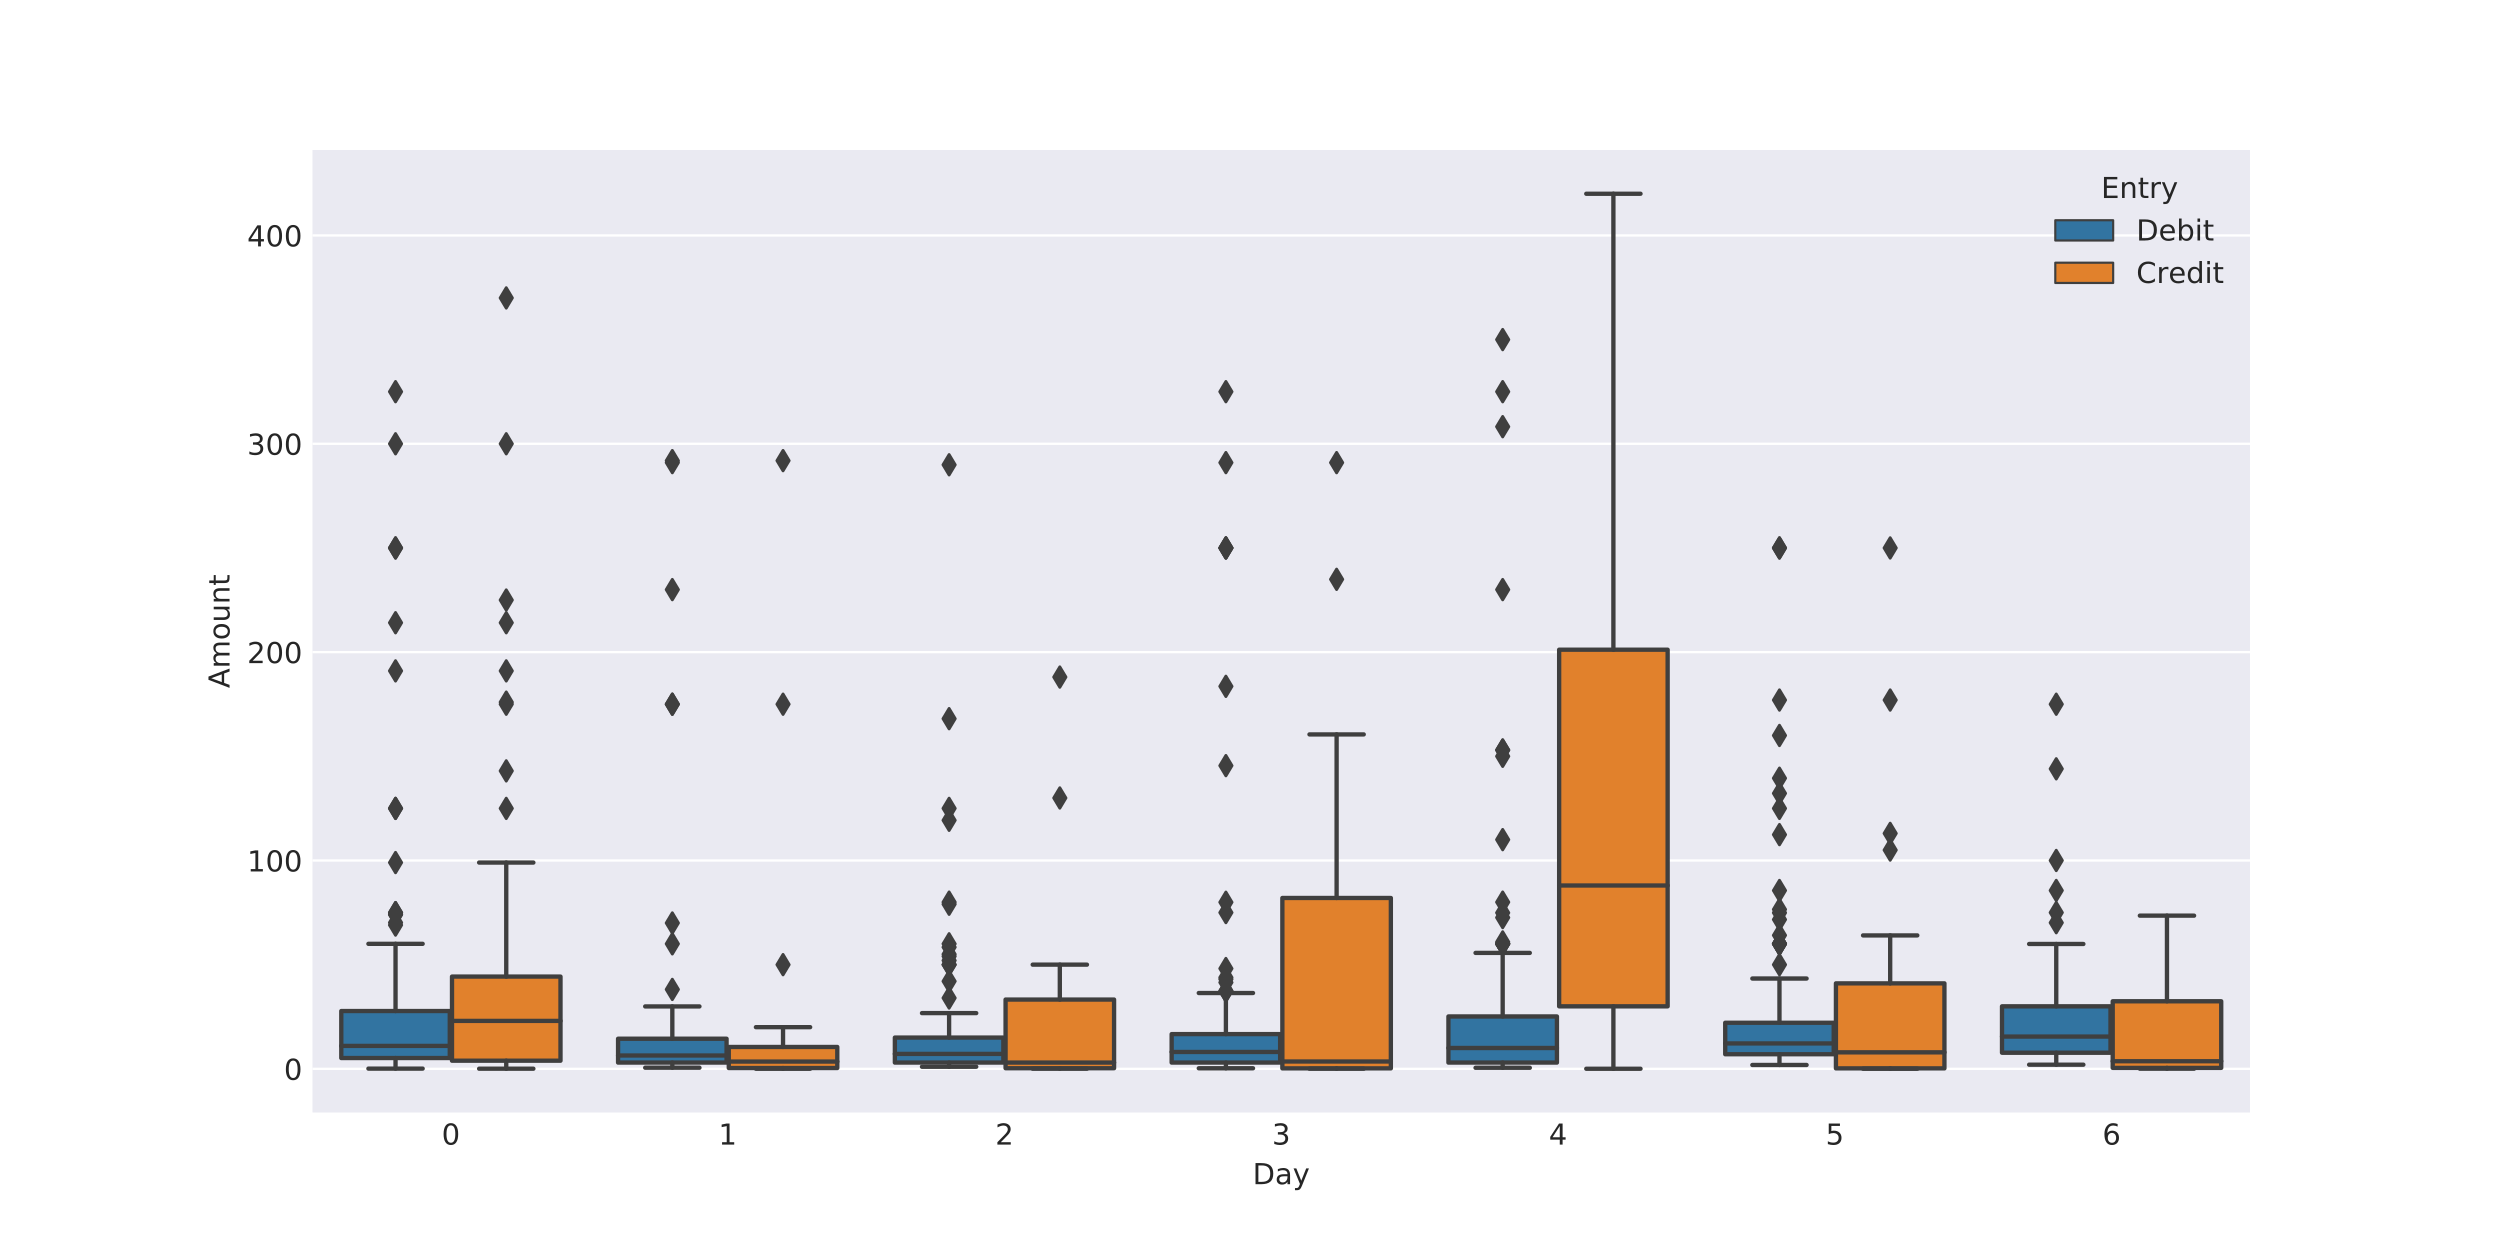 <?xml version="1.0" encoding="utf-8" standalone="no"?>
<!DOCTYPE svg PUBLIC "-//W3C//DTD SVG 1.1//EN"
  "http://www.w3.org/Graphics/SVG/1.1/DTD/svg11.dtd">
<!-- Created with matplotlib (http://matplotlib.org/) -->
<svg height="432pt" version="1.1" viewBox="0 0 864 432" width="864pt" xmlns="http://www.w3.org/2000/svg" xmlns:xlink="http://www.w3.org/1999/xlink">
 <defs>
  <style type="text/css">
*{stroke-linecap:butt;stroke-linejoin:round;}
  </style>
 </defs>
 <g id="figure_1">
  <g id="patch_1">
   <path d="M 0 432 
L 864 432 
L 864 0 
L 0 0 
z
" style="fill:#ffffff;"/>
  </g>
  <g id="axes_1">
   <g id="patch_2">
    <path d="M 108 384.48 
L 777.6 384.48 
L 777.6 51.84 
L 108 51.84 
z
" style="fill:#eaeaf2;"/>
   </g>
   <g id="matplotlib.axis_1">
    <g id="xtick_1">
     <g id="line2d_1"/>
     <g id="text_1">
      <!-- 0 -->
      <defs>
       <path d="M 31.781 66.406 
Q 24.172 66.406 20.328 58.906 
Q 16.5 51.422 16.5 36.375 
Q 16.5 21.391 20.328 13.891 
Q 24.172 6.391 31.781 6.391 
Q 39.453 6.391 43.281 13.891 
Q 47.125 21.391 47.125 36.375 
Q 47.125 51.422 43.281 58.906 
Q 39.453 66.406 31.781 66.406 
z
M 31.781 74.219 
Q 44.047 74.219 50.516 64.516 
Q 56.984 54.828 56.984 36.375 
Q 56.984 17.969 50.516 8.266 
Q 44.047 -1.422 31.781 -1.422 
Q 19.531 -1.422 13.062 8.266 
Q 6.594 17.969 6.594 36.375 
Q 6.594 54.828 13.062 64.516 
Q 19.531 74.219 31.781 74.219 
z
" id="DejaVuSans-30"/>
      </defs>
      <g style="fill:#262626;" transform="translate(152.647 395.578)scale(0.1 -0.1)">
       <use xlink:href="#DejaVuSans-30"/>
      </g>
     </g>
    </g>
    <g id="xtick_2">
     <g id="line2d_2"/>
     <g id="text_2">
      <!-- 1 -->
      <defs>
       <path d="M 12.406 8.297 
L 28.516 8.297 
L 28.516 63.922 
L 10.984 60.406 
L 10.984 69.391 
L 28.422 72.906 
L 38.281 72.906 
L 38.281 8.297 
L 54.391 8.297 
L 54.391 0 
L 12.406 0 
z
" id="DejaVuSans-31"/>
      </defs>
      <g style="fill:#262626;" transform="translate(248.304 395.578)scale(0.1 -0.1)">
       <use xlink:href="#DejaVuSans-31"/>
      </g>
     </g>
    </g>
    <g id="xtick_3">
     <g id="line2d_3"/>
     <g id="text_3">
      <!-- 2 -->
      <defs>
       <path d="M 19.188 8.297 
L 53.609 8.297 
L 53.609 0 
L 7.328 0 
L 7.328 8.297 
Q 12.938 14.109 22.625 23.891 
Q 32.328 33.688 34.812 36.531 
Q 39.547 41.844 41.422 45.531 
Q 43.312 49.219 43.312 52.781 
Q 43.312 58.594 39.234 62.25 
Q 35.156 65.922 28.609 65.922 
Q 23.969 65.922 18.812 64.312 
Q 13.672 62.703 7.812 59.422 
L 7.812 69.391 
Q 13.766 71.781 18.938 73 
Q 24.125 74.219 28.422 74.219 
Q 39.75 74.219 46.484 68.547 
Q 53.219 62.891 53.219 53.422 
Q 53.219 48.922 51.531 44.891 
Q 49.859 40.875 45.406 35.406 
Q 44.188 33.984 37.641 27.219 
Q 31.109 20.453 19.188 8.297 
z
" id="DejaVuSans-32"/>
      </defs>
      <g style="fill:#262626;" transform="translate(343.962 395.578)scale(0.1 -0.1)">
       <use xlink:href="#DejaVuSans-32"/>
      </g>
     </g>
    </g>
    <g id="xtick_4">
     <g id="line2d_4"/>
     <g id="text_4">
      <!-- 3 -->
      <defs>
       <path d="M 40.578 39.312 
Q 47.656 37.797 51.625 33 
Q 55.609 28.219 55.609 21.188 
Q 55.609 10.406 48.188 4.484 
Q 40.766 -1.422 27.094 -1.422 
Q 22.516 -1.422 17.656 -0.516 
Q 12.797 0.391 7.625 2.203 
L 7.625 11.719 
Q 11.719 9.328 16.594 8.109 
Q 21.484 6.891 26.812 6.891 
Q 36.078 6.891 40.938 10.547 
Q 45.797 14.203 45.797 21.188 
Q 45.797 27.641 41.281 31.266 
Q 36.766 34.906 28.719 34.906 
L 20.219 34.906 
L 20.219 43.016 
L 29.109 43.016 
Q 36.375 43.016 40.234 45.922 
Q 44.094 48.828 44.094 54.297 
Q 44.094 59.906 40.109 62.906 
Q 36.141 65.922 28.719 65.922 
Q 24.656 65.922 20.016 65.031 
Q 15.375 64.156 9.812 62.312 
L 9.812 71.094 
Q 15.438 72.656 20.344 73.438 
Q 25.25 74.219 29.594 74.219 
Q 40.828 74.219 47.359 69.109 
Q 53.906 64.016 53.906 55.328 
Q 53.906 49.266 50.438 45.094 
Q 46.969 40.922 40.578 39.312 
z
" id="DejaVuSans-33"/>
      </defs>
      <g style="fill:#262626;" transform="translate(439.619 395.578)scale(0.1 -0.1)">
       <use xlink:href="#DejaVuSans-33"/>
      </g>
     </g>
    </g>
    <g id="xtick_5">
     <g id="line2d_5"/>
     <g id="text_5">
      <!-- 4 -->
      <defs>
       <path d="M 37.797 64.312 
L 12.891 25.391 
L 37.797 25.391 
z
M 35.203 72.906 
L 47.609 72.906 
L 47.609 25.391 
L 58.016 25.391 
L 58.016 17.188 
L 47.609 17.188 
L 47.609 0 
L 37.797 0 
L 37.797 17.188 
L 4.891 17.188 
L 4.891 26.703 
z
" id="DejaVuSans-34"/>
      </defs>
      <g style="fill:#262626;" transform="translate(535.276 395.578)scale(0.1 -0.1)">
       <use xlink:href="#DejaVuSans-34"/>
      </g>
     </g>
    </g>
    <g id="xtick_6">
     <g id="line2d_6"/>
     <g id="text_6">
      <!-- 5 -->
      <defs>
       <path d="M 10.797 72.906 
L 49.516 72.906 
L 49.516 64.594 
L 19.828 64.594 
L 19.828 46.734 
Q 21.969 47.469 24.109 47.828 
Q 26.266 48.188 28.422 48.188 
Q 40.625 48.188 47.75 41.5 
Q 54.891 34.812 54.891 23.391 
Q 54.891 11.625 47.562 5.094 
Q 40.234 -1.422 26.906 -1.422 
Q 22.312 -1.422 17.547 -0.641 
Q 12.797 0.141 7.719 1.703 
L 7.719 11.625 
Q 12.109 9.234 16.797 8.062 
Q 21.484 6.891 26.703 6.891 
Q 35.156 6.891 40.078 11.328 
Q 45.016 15.766 45.016 23.391 
Q 45.016 31 40.078 35.438 
Q 35.156 39.891 26.703 39.891 
Q 22.75 39.891 18.812 39.016 
Q 14.891 38.141 10.797 36.281 
z
" id="DejaVuSans-35"/>
      </defs>
      <g style="fill:#262626;" transform="translate(630.933 395.578)scale(0.1 -0.1)">
       <use xlink:href="#DejaVuSans-35"/>
      </g>
     </g>
    </g>
    <g id="xtick_7">
     <g id="line2d_7"/>
     <g id="text_7">
      <!-- 6 -->
      <defs>
       <path d="M 33.016 40.375 
Q 26.375 40.375 22.484 35.828 
Q 18.609 31.297 18.609 23.391 
Q 18.609 15.531 22.484 10.953 
Q 26.375 6.391 33.016 6.391 
Q 39.656 6.391 43.531 10.953 
Q 47.406 15.531 47.406 23.391 
Q 47.406 31.297 43.531 35.828 
Q 39.656 40.375 33.016 40.375 
z
M 52.594 71.297 
L 52.594 62.312 
Q 48.875 64.062 45.094 64.984 
Q 41.312 65.922 37.594 65.922 
Q 27.828 65.922 22.672 59.328 
Q 17.531 52.734 16.797 39.406 
Q 19.672 43.656 24.016 45.922 
Q 28.375 48.188 33.594 48.188 
Q 44.578 48.188 50.953 41.516 
Q 57.328 34.859 57.328 23.391 
Q 57.328 12.156 50.688 5.359 
Q 44.047 -1.422 33.016 -1.422 
Q 20.359 -1.422 13.672 8.266 
Q 6.984 17.969 6.984 36.375 
Q 6.984 53.656 15.188 63.938 
Q 23.391 74.219 37.203 74.219 
Q 40.922 74.219 44.703 73.484 
Q 48.484 72.75 52.594 71.297 
z
" id="DejaVuSans-36"/>
      </defs>
      <g style="fill:#262626;" transform="translate(726.59 395.578)scale(0.1 -0.1)">
       <use xlink:href="#DejaVuSans-36"/>
      </g>
     </g>
    </g>
    <g id="text_8">
     <!-- Day -->
     <defs>
      <path d="M 19.672 64.797 
L 19.672 8.109 
L 31.594 8.109 
Q 46.688 8.109 53.688 14.938 
Q 60.688 21.781 60.688 36.531 
Q 60.688 51.172 53.688 57.984 
Q 46.688 64.797 31.594 64.797 
z
M 9.812 72.906 
L 30.078 72.906 
Q 51.266 72.906 61.172 64.094 
Q 71.094 55.281 71.094 36.531 
Q 71.094 17.672 61.125 8.828 
Q 51.172 0 30.078 0 
L 9.812 0 
z
" id="DejaVuSans-44"/>
      <path d="M 34.281 27.484 
Q 23.391 27.484 19.188 25 
Q 14.984 22.516 14.984 16.5 
Q 14.984 11.719 18.141 8.906 
Q 21.297 6.109 26.703 6.109 
Q 34.188 6.109 38.703 11.406 
Q 43.219 16.703 43.219 25.484 
L 43.219 27.484 
z
M 52.203 31.203 
L 52.203 0 
L 43.219 0 
L 43.219 8.297 
Q 40.141 3.328 35.547 0.953 
Q 30.953 -1.422 24.312 -1.422 
Q 15.922 -1.422 10.953 3.297 
Q 6 8.016 6 15.922 
Q 6 25.141 12.172 29.828 
Q 18.359 34.516 30.609 34.516 
L 43.219 34.516 
L 43.219 35.406 
Q 43.219 41.609 39.141 45 
Q 35.062 48.391 27.688 48.391 
Q 23 48.391 18.547 47.266 
Q 14.109 46.141 10.016 43.891 
L 10.016 52.203 
Q 14.938 54.109 19.578 55.047 
Q 24.219 56 28.609 56 
Q 40.484 56 46.344 49.844 
Q 52.203 43.703 52.203 31.203 
z
" id="DejaVuSans-61"/>
      <path d="M 32.172 -5.078 
Q 28.375 -14.844 24.75 -17.812 
Q 21.141 -20.797 15.094 -20.797 
L 7.906 -20.797 
L 7.906 -13.281 
L 13.188 -13.281 
Q 16.891 -13.281 18.938 -11.516 
Q 21 -9.766 23.484 -3.219 
L 25.094 0.875 
L 2.984 54.688 
L 12.5 54.688 
L 29.594 11.922 
L 46.688 54.688 
L 56.203 54.688 
z
" id="DejaVuSans-79"/>
     </defs>
     <g style="fill:#262626;" transform="translate(432.927 409.257)scale(0.1 -0.1)">
      <use xlink:href="#DejaVuSans-44"/>
      <use x="77.002" xlink:href="#DejaVuSans-61"/>
      <use x="138.281" xlink:href="#DejaVuSans-79"/>
     </g>
    </g>
   </g>
   <g id="matplotlib.axis_2">
    <g id="ytick_1">
     <g id="line2d_8">
      <path clip-path="url(#p89691b6f27)" d="M 108 369.389 
L 777.6 369.389 
" style="fill:none;stroke:#ffffff;stroke-linecap:round;stroke-width:0.8;"/>
     </g>
     <g id="line2d_9"/>
     <g id="text_9">
      <!-- 0 -->
      <g style="fill:#262626;" transform="translate(98.138 373.188)scale(0.1 -0.1)">
       <use xlink:href="#DejaVuSans-30"/>
      </g>
     </g>
    </g>
    <g id="ytick_2">
     <g id="line2d_10">
      <path clip-path="url(#p89691b6f27)" d="M 108 297.382 
L 777.6 297.382 
" style="fill:none;stroke:#ffffff;stroke-linecap:round;stroke-width:0.8;"/>
     </g>
     <g id="line2d_11"/>
     <g id="text_10">
      <!-- 100 -->
      <g style="fill:#262626;" transform="translate(85.412 301.181)scale(0.1 -0.1)">
       <use xlink:href="#DejaVuSans-31"/>
       <use x="63.623" xlink:href="#DejaVuSans-30"/>
       <use x="127.246" xlink:href="#DejaVuSans-30"/>
      </g>
     </g>
    </g>
    <g id="ytick_3">
     <g id="line2d_12">
      <path clip-path="url(#p89691b6f27)" d="M 108 225.375 
L 777.6 225.375 
" style="fill:none;stroke:#ffffff;stroke-linecap:round;stroke-width:0.8;"/>
     </g>
     <g id="line2d_13"/>
     <g id="text_11">
      <!-- 200 -->
      <g style="fill:#262626;" transform="translate(85.412 229.174)scale(0.1 -0.1)">
       <use xlink:href="#DejaVuSans-32"/>
       <use x="63.623" xlink:href="#DejaVuSans-30"/>
       <use x="127.246" xlink:href="#DejaVuSans-30"/>
      </g>
     </g>
    </g>
    <g id="ytick_4">
     <g id="line2d_14">
      <path clip-path="url(#p89691b6f27)" d="M 108 153.368 
L 777.6 153.368 
" style="fill:none;stroke:#ffffff;stroke-linecap:round;stroke-width:0.8;"/>
     </g>
     <g id="line2d_15"/>
     <g id="text_12">
      <!-- 300 -->
      <g style="fill:#262626;" transform="translate(85.412 157.167)scale(0.1 -0.1)">
       <use xlink:href="#DejaVuSans-33"/>
       <use x="63.623" xlink:href="#DejaVuSans-30"/>
       <use x="127.246" xlink:href="#DejaVuSans-30"/>
      </g>
     </g>
    </g>
    <g id="ytick_5">
     <g id="line2d_16">
      <path clip-path="url(#p89691b6f27)" d="M 108 81.361 
L 777.6 81.361 
" style="fill:none;stroke:#ffffff;stroke-linecap:round;stroke-width:0.8;"/>
     </g>
     <g id="line2d_17"/>
     <g id="text_13">
      <!-- 400 -->
      <g style="fill:#262626;" transform="translate(85.412 85.161)scale(0.1 -0.1)">
       <use xlink:href="#DejaVuSans-34"/>
       <use x="63.623" xlink:href="#DejaVuSans-30"/>
       <use x="127.246" xlink:href="#DejaVuSans-30"/>
      </g>
     </g>
    </g>
    <g id="text_14">
     <!-- Amount -->
     <defs>
      <path d="M 34.188 63.188 
L 20.797 26.906 
L 47.609 26.906 
z
M 28.609 72.906 
L 39.797 72.906 
L 67.578 0 
L 57.328 0 
L 50.688 18.703 
L 17.828 18.703 
L 11.188 0 
L 0.781 0 
z
" id="DejaVuSans-41"/>
      <path d="M 52 44.188 
Q 55.375 50.25 60.062 53.125 
Q 64.75 56 71.094 56 
Q 79.641 56 84.281 50.016 
Q 88.922 44.047 88.922 33.016 
L 88.922 0 
L 79.891 0 
L 79.891 32.719 
Q 79.891 40.578 77.094 44.375 
Q 74.312 48.188 68.609 48.188 
Q 61.625 48.188 57.562 43.547 
Q 53.516 38.922 53.516 30.906 
L 53.516 0 
L 44.484 0 
L 44.484 32.719 
Q 44.484 40.625 41.703 44.406 
Q 38.922 48.188 33.109 48.188 
Q 26.219 48.188 22.156 43.531 
Q 18.109 38.875 18.109 30.906 
L 18.109 0 
L 9.078 0 
L 9.078 54.688 
L 18.109 54.688 
L 18.109 46.188 
Q 21.188 51.219 25.484 53.609 
Q 29.781 56 35.688 56 
Q 41.656 56 45.828 52.969 
Q 50 49.953 52 44.188 
z
" id="DejaVuSans-6d"/>
      <path d="M 30.609 48.391 
Q 23.391 48.391 19.188 42.75 
Q 14.984 37.109 14.984 27.297 
Q 14.984 17.484 19.156 11.844 
Q 23.344 6.203 30.609 6.203 
Q 37.797 6.203 41.984 11.859 
Q 46.188 17.531 46.188 27.297 
Q 46.188 37.016 41.984 42.703 
Q 37.797 48.391 30.609 48.391 
z
M 30.609 56 
Q 42.328 56 49.016 48.375 
Q 55.719 40.766 55.719 27.297 
Q 55.719 13.875 49.016 6.219 
Q 42.328 -1.422 30.609 -1.422 
Q 18.844 -1.422 12.172 6.219 
Q 5.516 13.875 5.516 27.297 
Q 5.516 40.766 12.172 48.375 
Q 18.844 56 30.609 56 
z
" id="DejaVuSans-6f"/>
      <path d="M 8.5 21.578 
L 8.5 54.688 
L 17.484 54.688 
L 17.484 21.922 
Q 17.484 14.156 20.5 10.266 
Q 23.531 6.391 29.594 6.391 
Q 36.859 6.391 41.078 11.031 
Q 45.312 15.672 45.312 23.688 
L 45.312 54.688 
L 54.297 54.688 
L 54.297 0 
L 45.312 0 
L 45.312 8.406 
Q 42.047 3.422 37.719 1 
Q 33.406 -1.422 27.688 -1.422 
Q 18.266 -1.422 13.375 4.438 
Q 8.5 10.297 8.5 21.578 
z
M 31.109 56 
z
" id="DejaVuSans-75"/>
      <path d="M 54.891 33.016 
L 54.891 0 
L 45.906 0 
L 45.906 32.719 
Q 45.906 40.484 42.875 44.328 
Q 39.844 48.188 33.797 48.188 
Q 26.516 48.188 22.312 43.547 
Q 18.109 38.922 18.109 30.906 
L 18.109 0 
L 9.078 0 
L 9.078 54.688 
L 18.109 54.688 
L 18.109 46.188 
Q 21.344 51.125 25.703 53.562 
Q 30.078 56 35.797 56 
Q 45.219 56 50.047 50.172 
Q 54.891 44.344 54.891 33.016 
z
" id="DejaVuSans-6e"/>
      <path d="M 18.312 70.219 
L 18.312 54.688 
L 36.812 54.688 
L 36.812 47.703 
L 18.312 47.703 
L 18.312 18.016 
Q 18.312 11.328 20.141 9.422 
Q 21.969 7.516 27.594 7.516 
L 36.812 7.516 
L 36.812 0 
L 27.594 0 
Q 17.188 0 13.234 3.875 
Q 9.281 7.766 9.281 18.016 
L 9.281 47.703 
L 2.688 47.703 
L 2.688 54.688 
L 9.281 54.688 
L 9.281 70.219 
z
" id="DejaVuSans-74"/>
     </defs>
     <g style="fill:#262626;" transform="translate(79.333 237.808)rotate(-90)scale(0.1 -0.1)">
      <use xlink:href="#DejaVuSans-41"/>
      <use x="68.408" xlink:href="#DejaVuSans-6d"/>
      <use x="165.82" xlink:href="#DejaVuSans-6f"/>
      <use x="227.002" xlink:href="#DejaVuSans-75"/>
      <use x="290.381" xlink:href="#DejaVuSans-6e"/>
      <use x="353.76" xlink:href="#DejaVuSans-74"/>
     </g>
    </g>
   </g>
   <g id="patch_3">
    <path clip-path="url(#p89691b6f27)" d="M 117.948 365.661 
L 155.446 365.661 
L 155.446 349.412 
L 117.948 349.412 
L 117.948 365.661 
z
" style="fill:#3274a1;stroke:#3f3f3f;stroke-linejoin:miter;stroke-width:1.5;"/>
   </g>
   <g id="patch_4">
    <path clip-path="url(#p89691b6f27)" d="M 156.211 366.581 
L 193.709 366.581 
L 193.709 337.511 
L 156.211 337.511 
L 156.211 366.581 
z
" style="fill:#e1812c;stroke:#3f3f3f;stroke-linejoin:miter;stroke-width:1.5;"/>
   </g>
   <g id="patch_5">
    <path clip-path="url(#p89691b6f27)" d="M 213.605 367.229 
L 251.103 367.229 
L 251.103 358.986 
L 213.605 358.986 
L 213.605 367.229 
z
" style="fill:#3274a1;stroke:#3f3f3f;stroke-linejoin:miter;stroke-width:1.5;"/>
   </g>
   <g id="patch_6">
    <path clip-path="url(#p89691b6f27)" d="M 251.868 369.108 
L 289.366 369.108 
L 289.366 361.828 
L 251.868 361.828 
L 251.868 369.108 
z
" style="fill:#e1812c;stroke:#3f3f3f;stroke-linejoin:miter;stroke-width:1.5;"/>
   </g>
   <g id="patch_7">
    <path clip-path="url(#p89691b6f27)" d="M 309.263 367.229 
L 346.76 367.229 
L 346.76 358.588 
L 309.263 358.588 
L 309.263 367.229 
z
" style="fill:#3274a1;stroke:#3f3f3f;stroke-linejoin:miter;stroke-width:1.5;"/>
   </g>
   <g id="patch_8">
    <path clip-path="url(#p89691b6f27)" d="M 347.525 369.173 
L 385.023 369.173 
L 385.023 345.447 
L 347.525 345.447 
L 347.525 369.173 
z
" style="fill:#e1812c;stroke:#3f3f3f;stroke-linejoin:miter;stroke-width:1.5;"/>
   </g>
   <g id="patch_9">
    <path clip-path="url(#p89691b6f27)" d="M 404.92 367.229 
L 442.417 367.229 
L 442.417 357.391 
L 404.92 357.391 
L 404.92 367.229 
z
" style="fill:#3274a1;stroke:#3f3f3f;stroke-linejoin:miter;stroke-width:1.5;"/>
   </g>
   <g id="patch_10">
    <path clip-path="url(#p89691b6f27)" d="M 443.183 369.229 
L 480.68 369.229 
L 480.68 310.343 
L 443.183 310.343 
L 443.183 369.229 
z
" style="fill:#e1812c;stroke:#3f3f3f;stroke-linejoin:miter;stroke-width:1.5;"/>
   </g>
   <g id="patch_11">
    <path clip-path="url(#p89691b6f27)" d="M 500.577 367.229 
L 538.075 367.229 
L 538.075 351.29 
L 500.577 351.29 
L 500.577 367.229 
z
" style="fill:#3274a1;stroke:#3f3f3f;stroke-linejoin:miter;stroke-width:1.5;"/>
   </g>
   <g id="patch_12">
    <path clip-path="url(#p89691b6f27)" d="M 538.84 347.787 
L 576.337 347.787 
L 576.337 224.54 
L 538.84 224.54 
L 538.84 347.787 
z
" style="fill:#e1812c;stroke:#3f3f3f;stroke-linejoin:miter;stroke-width:1.5;"/>
   </g>
   <g id="patch_13">
    <path clip-path="url(#p89691b6f27)" d="M 596.234 364.348 
L 633.732 364.348 
L 633.732 353.466 
L 596.234 353.466 
L 596.234 364.348 
z
" style="fill:#3274a1;stroke:#3f3f3f;stroke-linejoin:miter;stroke-width:1.5;"/>
   </g>
   <g id="patch_14">
    <path clip-path="url(#p89691b6f27)" d="M 634.497 369.23 
L 671.995 369.23 
L 671.995 339.848 
L 634.497 339.848 
L 634.497 369.23 
z
" style="fill:#e1812c;stroke:#3f3f3f;stroke-linejoin:miter;stroke-width:1.5;"/>
   </g>
   <g id="patch_15">
    <path clip-path="url(#p89691b6f27)" d="M 691.891 363.823 
L 729.389 363.823 
L 729.389 347.787 
L 691.891 347.787 
L 691.891 363.823 
z
" style="fill:#3274a1;stroke:#3f3f3f;stroke-linejoin:miter;stroke-width:1.5;"/>
   </g>
   <g id="patch_16">
    <path clip-path="url(#p89691b6f27)" d="M 730.154 369.058 
L 767.652 369.058 
L 767.652 346.039 
L 730.154 346.039 
L 730.154 369.058 
z
" style="fill:#e1812c;stroke:#3f3f3f;stroke-linejoin:miter;stroke-width:1.5;"/>
   </g>
   <g id="patch_17">
    <path clip-path="url(#p89691b6f27)" d="M 155.829 369.389 
L 155.829 369.389 
L 155.829 369.389 
L 155.829 369.389 
z
" style="fill:#3274a1;stroke:#3f3f3f;stroke-linejoin:miter;stroke-width:0.75;"/>
   </g>
   <g id="patch_18">
    <path clip-path="url(#p89691b6f27)" d="M 155.829 369.389 
L 155.829 369.389 
L 155.829 369.389 
L 155.829 369.389 
z
" style="fill:#e1812c;stroke:#3f3f3f;stroke-linejoin:miter;stroke-width:0.75;"/>
   </g>
   <g id="line2d_18">
    <path clip-path="url(#p89691b6f27)" d="M 136.697 365.661 
L 136.697 369.31 
" style="fill:none;stroke:#3f3f3f;stroke-linecap:round;stroke-width:1.5;"/>
   </g>
   <g id="line2d_19">
    <path clip-path="url(#p89691b6f27)" d="M 136.697 349.412 
L 136.697 326.185 
" style="fill:none;stroke:#3f3f3f;stroke-linecap:round;stroke-width:1.5;"/>
   </g>
   <g id="line2d_20">
    <path clip-path="url(#p89691b6f27)" d="M 127.323 369.31 
L 146.072 369.31 
" style="fill:none;stroke:#3f3f3f;stroke-linecap:round;stroke-width:1.5;"/>
   </g>
   <g id="line2d_21">
    <path clip-path="url(#p89691b6f27)" d="M 127.323 326.185 
L 146.072 326.185 
" style="fill:none;stroke:#3f3f3f;stroke-linecap:round;stroke-width:1.5;"/>
   </g>
   <g id="line2d_22">
    <defs>
     <path d="M -0 3.536 
L 2.121 0 
L -0 -3.536 
L -2.121 -0 
z
" id="m88fee41024" style="stroke:#3f3f3f;stroke-linejoin:miter;"/>
    </defs>
    <g clip-path="url(#p89691b6f27)">
     <use style="fill:#3f3f3f;stroke:#3f3f3f;stroke-linejoin:miter;" x="136.697" xlink:href="#m88fee41024" y="189.372"/>
     <use style="fill:#3f3f3f;stroke:#3f3f3f;stroke-linejoin:miter;" x="136.697" xlink:href="#m88fee41024" y="316.133"/>
     <use style="fill:#3f3f3f;stroke:#3f3f3f;stroke-linejoin:miter;" x="136.697" xlink:href="#m88fee41024" y="279.38"/>
     <use style="fill:#3f3f3f;stroke:#3f3f3f;stroke-linejoin:miter;" x="136.697" xlink:href="#m88fee41024" y="279.38"/>
     <use style="fill:#3f3f3f;stroke:#3f3f3f;stroke-linejoin:miter;" x="136.697" xlink:href="#m88fee41024" y="315.384"/>
     <use style="fill:#3f3f3f;stroke:#3f3f3f;stroke-linejoin:miter;" x="136.697" xlink:href="#m88fee41024" y="318.84"/>
     <use style="fill:#3f3f3f;stroke:#3f3f3f;stroke-linejoin:miter;" x="136.697" xlink:href="#m88fee41024" y="215.215"/>
     <use style="fill:#3f3f3f;stroke:#3f3f3f;stroke-linejoin:miter;" x="136.697" xlink:href="#m88fee41024" y="135.367"/>
     <use style="fill:#3f3f3f;stroke:#3f3f3f;stroke-linejoin:miter;" x="136.697" xlink:href="#m88fee41024" y="231.856"/>
     <use style="fill:#3f3f3f;stroke:#3f3f3f;stroke-linejoin:miter;" x="136.697" xlink:href="#m88fee41024" y="315.981"/>
     <use style="fill:#3f3f3f;stroke:#3f3f3f;stroke-linejoin:miter;" x="136.697" xlink:href="#m88fee41024" y="319.704"/>
     <use style="fill:#3f3f3f;stroke:#3f3f3f;stroke-linejoin:miter;" x="136.697" xlink:href="#m88fee41024" y="315.434"/>
     <use style="fill:#3f3f3f;stroke:#3f3f3f;stroke-linejoin:miter;" x="136.697" xlink:href="#m88fee41024" y="298.102"/>
     <use style="fill:#3f3f3f;stroke:#3f3f3f;stroke-linejoin:miter;" x="136.697" xlink:href="#m88fee41024" y="189.372"/>
     <use style="fill:#3f3f3f;stroke:#3f3f3f;stroke-linejoin:miter;" x="136.697" xlink:href="#m88fee41024" y="153.368"/>
    </g>
   </g>
   <g id="line2d_23">
    <path clip-path="url(#p89691b6f27)" d="M 174.96 366.581 
L 174.96 369.346 
" style="fill:none;stroke:#3f3f3f;stroke-linecap:round;stroke-width:1.5;"/>
   </g>
   <g id="line2d_24">
    <path clip-path="url(#p89691b6f27)" d="M 174.96 337.511 
L 174.96 298.102 
" style="fill:none;stroke:#3f3f3f;stroke-linecap:round;stroke-width:1.5;"/>
   </g>
   <g id="line2d_25">
    <path clip-path="url(#p89691b6f27)" d="M 165.586 369.346 
L 184.334 369.346 
" style="fill:none;stroke:#3f3f3f;stroke-linecap:round;stroke-width:1.5;"/>
   </g>
   <g id="line2d_26">
    <path clip-path="url(#p89691b6f27)" d="M 165.586 298.102 
L 184.334 298.102 
" style="fill:none;stroke:#3f3f3f;stroke-linecap:round;stroke-width:1.5;"/>
   </g>
   <g id="line2d_27">
    <g clip-path="url(#p89691b6f27)">
     <use style="fill:#3f3f3f;stroke:#3f3f3f;stroke-linejoin:miter;" x="174.96" xlink:href="#m88fee41024" y="243.377"/>
     <use style="fill:#3f3f3f;stroke:#3f3f3f;stroke-linejoin:miter;" x="174.96" xlink:href="#m88fee41024" y="242.657"/>
     <use style="fill:#3f3f3f;stroke:#3f3f3f;stroke-linejoin:miter;" x="174.96" xlink:href="#m88fee41024" y="266.419"/>
     <use style="fill:#3f3f3f;stroke:#3f3f3f;stroke-linejoin:miter;" x="174.96" xlink:href="#m88fee41024" y="215.215"/>
     <use style="fill:#3f3f3f;stroke:#3f3f3f;stroke-linejoin:miter;" x="174.96" xlink:href="#m88fee41024" y="231.856"/>
     <use style="fill:#3f3f3f;stroke:#3f3f3f;stroke-linejoin:miter;" x="174.96" xlink:href="#m88fee41024" y="279.38"/>
     <use style="fill:#3f3f3f;stroke:#3f3f3f;stroke-linejoin:miter;" x="174.96" xlink:href="#m88fee41024" y="207.373"/>
     <use style="fill:#3f3f3f;stroke:#3f3f3f;stroke-linejoin:miter;" x="174.96" xlink:href="#m88fee41024" y="102.963"/>
     <use style="fill:#3f3f3f;stroke:#3f3f3f;stroke-linejoin:miter;" x="174.96" xlink:href="#m88fee41024" y="153.368"/>
    </g>
   </g>
   <g id="line2d_28">
    <path clip-path="url(#p89691b6f27)" d="M 232.354 367.229 
L 232.354 369 
" style="fill:none;stroke:#3f3f3f;stroke-linecap:round;stroke-width:1.5;"/>
   </g>
   <g id="line2d_29">
    <path clip-path="url(#p89691b6f27)" d="M 232.354 358.986 
L 232.354 347.823 
" style="fill:none;stroke:#3f3f3f;stroke-linecap:round;stroke-width:1.5;"/>
   </g>
   <g id="line2d_30">
    <path clip-path="url(#p89691b6f27)" d="M 222.98 369 
L 241.729 369 
" style="fill:none;stroke:#3f3f3f;stroke-linecap:round;stroke-width:1.5;"/>
   </g>
   <g id="line2d_31">
    <path clip-path="url(#p89691b6f27)" d="M 222.98 347.823 
L 241.729 347.823 
" style="fill:none;stroke:#3f3f3f;stroke-linecap:round;stroke-width:1.5;"/>
   </g>
   <g id="line2d_32">
    <g clip-path="url(#p89691b6f27)">
     <use style="fill:#3f3f3f;stroke:#3f3f3f;stroke-linejoin:miter;" x="232.354" xlink:href="#m88fee41024" y="318.991"/>
     <use style="fill:#3f3f3f;stroke:#3f3f3f;stroke-linejoin:miter;" x="232.354" xlink:href="#m88fee41024" y="326.185"/>
     <use style="fill:#3f3f3f;stroke:#3f3f3f;stroke-linejoin:miter;" x="232.354" xlink:href="#m88fee41024" y="243.377"/>
     <use style="fill:#3f3f3f;stroke:#3f3f3f;stroke-linejoin:miter;" x="232.354" xlink:href="#m88fee41024" y="243.377"/>
     <use style="fill:#3f3f3f;stroke:#3f3f3f;stroke-linejoin:miter;" x="232.354" xlink:href="#m88fee41024" y="159.194"/>
     <use style="fill:#3f3f3f;stroke:#3f3f3f;stroke-linejoin:miter;" x="232.354" xlink:href="#m88fee41024" y="341.947"/>
     <use style="fill:#3f3f3f;stroke:#3f3f3f;stroke-linejoin:miter;" x="232.354" xlink:href="#m88fee41024" y="203.773"/>
     <use style="fill:#3f3f3f;stroke:#3f3f3f;stroke-linejoin:miter;" x="232.354" xlink:href="#m88fee41024" y="159.885"/>
    </g>
   </g>
   <g id="line2d_33">
    <path clip-path="url(#p89691b6f27)" d="M 270.617 369.108 
L 270.617 369.353 
" style="fill:none;stroke:#3f3f3f;stroke-linecap:round;stroke-width:1.5;"/>
   </g>
   <g id="line2d_34">
    <path clip-path="url(#p89691b6f27)" d="M 270.617 361.828 
L 270.617 354.987 
" style="fill:none;stroke:#3f3f3f;stroke-linecap:round;stroke-width:1.5;"/>
   </g>
   <g id="line2d_35">
    <path clip-path="url(#p89691b6f27)" d="M 261.243 369.353 
L 279.992 369.353 
" style="fill:none;stroke:#3f3f3f;stroke-linecap:round;stroke-width:1.5;"/>
   </g>
   <g id="line2d_36">
    <path clip-path="url(#p89691b6f27)" d="M 261.243 354.987 
L 279.992 354.987 
" style="fill:none;stroke:#3f3f3f;stroke-linecap:round;stroke-width:1.5;"/>
   </g>
   <g id="line2d_37">
    <g clip-path="url(#p89691b6f27)">
     <use style="fill:#3f3f3f;stroke:#3f3f3f;stroke-linejoin:miter;" x="270.617" xlink:href="#m88fee41024" y="333.385"/>
     <use style="fill:#3f3f3f;stroke:#3f3f3f;stroke-linejoin:miter;" x="270.617" xlink:href="#m88fee41024" y="243.377"/>
     <use style="fill:#3f3f3f;stroke:#3f3f3f;stroke-linejoin:miter;" x="270.617" xlink:href="#m88fee41024" y="159.194"/>
    </g>
   </g>
   <g id="line2d_38">
    <path clip-path="url(#p89691b6f27)" d="M 328.011 367.229 
L 328.011 368.669 
" style="fill:none;stroke:#3f3f3f;stroke-linecap:round;stroke-width:1.5;"/>
   </g>
   <g id="line2d_39">
    <path clip-path="url(#p89691b6f27)" d="M 328.011 358.588 
L 328.011 350.134 
" style="fill:none;stroke:#3f3f3f;stroke-linecap:round;stroke-width:1.5;"/>
   </g>
   <g id="line2d_40">
    <path clip-path="url(#p89691b6f27)" d="M 318.637 368.669 
L 337.386 368.669 
" style="fill:none;stroke:#3f3f3f;stroke-linecap:round;stroke-width:1.5;"/>
   </g>
   <g id="line2d_41">
    <path clip-path="url(#p89691b6f27)" d="M 318.637 350.134 
L 337.386 350.134 
" style="fill:none;stroke:#3f3f3f;stroke-linecap:round;stroke-width:1.5;"/>
   </g>
   <g id="line2d_42">
    <g clip-path="url(#p89691b6f27)">
     <use style="fill:#3f3f3f;stroke:#3f3f3f;stroke-linejoin:miter;" x="328.011" xlink:href="#m88fee41024" y="339.124"/>
     <use style="fill:#3f3f3f;stroke:#3f3f3f;stroke-linejoin:miter;" x="328.011" xlink:href="#m88fee41024" y="329.785"/>
     <use style="fill:#3f3f3f;stroke:#3f3f3f;stroke-linejoin:miter;" x="328.011" xlink:href="#m88fee41024" y="333.385"/>
     <use style="fill:#3f3f3f;stroke:#3f3f3f;stroke-linejoin:miter;" x="328.011" xlink:href="#m88fee41024" y="283.492"/>
     <use style="fill:#3f3f3f;stroke:#3f3f3f;stroke-linejoin:miter;" x="328.011" xlink:href="#m88fee41024" y="311.783"/>
     <use style="fill:#3f3f3f;stroke:#3f3f3f;stroke-linejoin:miter;" x="328.011" xlink:href="#m88fee41024" y="279.38"/>
     <use style="fill:#3f3f3f;stroke:#3f3f3f;stroke-linejoin:miter;" x="328.011" xlink:href="#m88fee41024" y="333.385"/>
     <use style="fill:#3f3f3f;stroke:#3f3f3f;stroke-linejoin:miter;" x="328.011" xlink:href="#m88fee41024" y="312.503"/>
     <use style="fill:#3f3f3f;stroke:#3f3f3f;stroke-linejoin:miter;" x="328.011" xlink:href="#m88fee41024" y="160.627"/>
     <use style="fill:#3f3f3f;stroke:#3f3f3f;stroke-linejoin:miter;" x="328.011" xlink:href="#m88fee41024" y="344.906"/>
     <use style="fill:#3f3f3f;stroke:#3f3f3f;stroke-linejoin:miter;" x="328.011" xlink:href="#m88fee41024" y="330.505"/>
     <use style="fill:#3f3f3f;stroke:#3f3f3f;stroke-linejoin:miter;" x="328.011" xlink:href="#m88fee41024" y="326.185"/>
     <use style="fill:#3f3f3f;stroke:#3f3f3f;stroke-linejoin:miter;" x="328.011" xlink:href="#m88fee41024" y="331.945"/>
     <use style="fill:#3f3f3f;stroke:#3f3f3f;stroke-linejoin:miter;" x="328.011" xlink:href="#m88fee41024" y="248.374"/>
     <use style="fill:#3f3f3f;stroke:#3f3f3f;stroke-linejoin:miter;" x="328.011" xlink:href="#m88fee41024" y="327.351"/>
    </g>
   </g>
   <g id="line2d_43">
    <path clip-path="url(#p89691b6f27)" d="M 366.274 369.173 
L 366.274 369.338 
" style="fill:none;stroke:#3f3f3f;stroke-linecap:round;stroke-width:1.5;"/>
   </g>
   <g id="line2d_44">
    <path clip-path="url(#p89691b6f27)" d="M 366.274 345.447 
L 366.274 333.385 
" style="fill:none;stroke:#3f3f3f;stroke-linecap:round;stroke-width:1.5;"/>
   </g>
   <g id="line2d_45">
    <path clip-path="url(#p89691b6f27)" d="M 356.9 369.338 
L 375.649 369.338 
" style="fill:none;stroke:#3f3f3f;stroke-linecap:round;stroke-width:1.5;"/>
   </g>
   <g id="line2d_46">
    <path clip-path="url(#p89691b6f27)" d="M 356.9 333.385 
L 375.649 333.385 
" style="fill:none;stroke:#3f3f3f;stroke-linecap:round;stroke-width:1.5;"/>
   </g>
   <g id="line2d_47">
    <g clip-path="url(#p89691b6f27)">
     <use style="fill:#3f3f3f;stroke:#3f3f3f;stroke-linejoin:miter;" x="366.274" xlink:href="#m88fee41024" y="233.994"/>
     <use style="fill:#3f3f3f;stroke:#3f3f3f;stroke-linejoin:miter;" x="366.274" xlink:href="#m88fee41024" y="275.78"/>
    </g>
   </g>
   <g id="line2d_48">
    <path clip-path="url(#p89691b6f27)" d="M 423.669 367.229 
L 423.669 369.194 
" style="fill:none;stroke:#3f3f3f;stroke-linecap:round;stroke-width:1.5;"/>
   </g>
   <g id="line2d_49">
    <path clip-path="url(#p89691b6f27)" d="M 423.669 357.391 
L 423.669 343.186 
" style="fill:none;stroke:#3f3f3f;stroke-linecap:round;stroke-width:1.5;"/>
   </g>
   <g id="line2d_50">
    <path clip-path="url(#p89691b6f27)" d="M 414.294 369.194 
L 433.043 369.194 
" style="fill:none;stroke:#3f3f3f;stroke-linecap:round;stroke-width:1.5;"/>
   </g>
   <g id="line2d_51">
    <path clip-path="url(#p89691b6f27)" d="M 414.294 343.186 
L 433.043 343.186 
" style="fill:none;stroke:#3f3f3f;stroke-linecap:round;stroke-width:1.5;"/>
   </g>
   <g id="line2d_52">
    <g clip-path="url(#p89691b6f27)">
     <use style="fill:#3f3f3f;stroke:#3f3f3f;stroke-linejoin:miter;" x="423.669" xlink:href="#m88fee41024" y="189.372"/>
     <use style="fill:#3f3f3f;stroke:#3f3f3f;stroke-linejoin:miter;" x="423.669" xlink:href="#m88fee41024" y="311.819"/>
     <use style="fill:#3f3f3f;stroke:#3f3f3f;stroke-linejoin:miter;" x="423.669" xlink:href="#m88fee41024" y="342.429"/>
     <use style="fill:#3f3f3f;stroke:#3f3f3f;stroke-linejoin:miter;" x="423.669" xlink:href="#m88fee41024" y="342.537"/>
     <use style="fill:#3f3f3f;stroke:#3f3f3f;stroke-linejoin:miter;" x="423.669" xlink:href="#m88fee41024" y="189.372"/>
     <use style="fill:#3f3f3f;stroke:#3f3f3f;stroke-linejoin:miter;" x="423.669" xlink:href="#m88fee41024" y="135.367"/>
     <use style="fill:#3f3f3f;stroke:#3f3f3f;stroke-linejoin:miter;" x="423.669" xlink:href="#m88fee41024" y="237.199"/>
     <use style="fill:#3f3f3f;stroke:#3f3f3f;stroke-linejoin:miter;" x="423.669" xlink:href="#m88fee41024" y="334.725"/>
     <use style="fill:#3f3f3f;stroke:#3f3f3f;stroke-linejoin:miter;" x="423.669" xlink:href="#m88fee41024" y="338.426"/>
     <use style="fill:#3f3f3f;stroke:#3f3f3f;stroke-linejoin:miter;" x="423.669" xlink:href="#m88fee41024" y="339.535"/>
     <use style="fill:#3f3f3f;stroke:#3f3f3f;stroke-linejoin:miter;" x="423.669" xlink:href="#m88fee41024" y="189.372"/>
     <use style="fill:#3f3f3f;stroke:#3f3f3f;stroke-linejoin:miter;" x="423.669" xlink:href="#m88fee41024" y="159.885"/>
     <use style="fill:#3f3f3f;stroke:#3f3f3f;stroke-linejoin:miter;" x="423.669" xlink:href="#m88fee41024" y="337.807"/>
     <use style="fill:#3f3f3f;stroke:#3f3f3f;stroke-linejoin:miter;" x="423.669" xlink:href="#m88fee41024" y="315.384"/>
     <use style="fill:#3f3f3f;stroke:#3f3f3f;stroke-linejoin:miter;" x="423.669" xlink:href="#m88fee41024" y="264.604"/>
    </g>
   </g>
   <g id="line2d_53">
    <path clip-path="url(#p89691b6f27)" d="M 461.931 369.229 
L 461.931 369.346 
" style="fill:none;stroke:#3f3f3f;stroke-linecap:round;stroke-width:1.5;"/>
   </g>
   <g id="line2d_54">
    <path clip-path="url(#p89691b6f27)" d="M 461.931 310.343 
L 461.931 253.811 
" style="fill:none;stroke:#3f3f3f;stroke-linecap:round;stroke-width:1.5;"/>
   </g>
   <g id="line2d_55">
    <path clip-path="url(#p89691b6f27)" d="M 452.557 369.346 
L 471.306 369.346 
" style="fill:none;stroke:#3f3f3f;stroke-linecap:round;stroke-width:1.5;"/>
   </g>
   <g id="line2d_56">
    <path clip-path="url(#p89691b6f27)" d="M 452.557 253.811 
L 471.306 253.811 
" style="fill:none;stroke:#3f3f3f;stroke-linecap:round;stroke-width:1.5;"/>
   </g>
   <g id="line2d_57">
    <g clip-path="url(#p89691b6f27)">
     <use style="fill:#3f3f3f;stroke:#3f3f3f;stroke-linejoin:miter;" x="461.931" xlink:href="#m88fee41024" y="200.216"/>
     <use style="fill:#3f3f3f;stroke:#3f3f3f;stroke-linejoin:miter;" x="461.931" xlink:href="#m88fee41024" y="159.885"/>
    </g>
   </g>
   <g id="line2d_58">
    <path clip-path="url(#p89691b6f27)" d="M 519.326 367.229 
L 519.326 369.029 
" style="fill:none;stroke:#3f3f3f;stroke-linecap:round;stroke-width:1.5;"/>
   </g>
   <g id="line2d_59">
    <path clip-path="url(#p89691b6f27)" d="M 519.326 351.29 
L 519.326 329.324 
" style="fill:none;stroke:#3f3f3f;stroke-linecap:round;stroke-width:1.5;"/>
   </g>
   <g id="line2d_60">
    <path clip-path="url(#p89691b6f27)" d="M 509.951 369.029 
L 528.7 369.029 
" style="fill:none;stroke:#3f3f3f;stroke-linecap:round;stroke-width:1.5;"/>
   </g>
   <g id="line2d_61">
    <path clip-path="url(#p89691b6f27)" d="M 509.951 329.324 
L 528.7 329.324 
" style="fill:none;stroke:#3f3f3f;stroke-linecap:round;stroke-width:1.5;"/>
   </g>
   <g id="line2d_62">
    <g clip-path="url(#p89691b6f27)">
     <use style="fill:#3f3f3f;stroke:#3f3f3f;stroke-linejoin:miter;" x="519.326" xlink:href="#m88fee41024" y="326.185"/>
     <use style="fill:#3f3f3f;stroke:#3f3f3f;stroke-linejoin:miter;" x="519.326" xlink:href="#m88fee41024" y="326.185"/>
     <use style="fill:#3f3f3f;stroke:#3f3f3f;stroke-linejoin:miter;" x="519.326" xlink:href="#m88fee41024" y="290.181"/>
     <use style="fill:#3f3f3f;stroke:#3f3f3f;stroke-linejoin:miter;" x="519.326" xlink:href="#m88fee41024" y="261.379"/>
     <use style="fill:#3f3f3f;stroke:#3f3f3f;stroke-linejoin:miter;" x="519.326" xlink:href="#m88fee41024" y="326.185"/>
     <use style="fill:#3f3f3f;stroke:#3f3f3f;stroke-linejoin:miter;" x="519.326" xlink:href="#m88fee41024" y="147.464"/>
     <use style="fill:#3f3f3f;stroke:#3f3f3f;stroke-linejoin:miter;" x="519.326" xlink:href="#m88fee41024" y="325.529"/>
     <use style="fill:#3f3f3f;stroke:#3f3f3f;stroke-linejoin:miter;" x="519.326" xlink:href="#m88fee41024" y="326.185"/>
     <use style="fill:#3f3f3f;stroke:#3f3f3f;stroke-linejoin:miter;" x="519.326" xlink:href="#m88fee41024" y="135.367"/>
     <use style="fill:#3f3f3f;stroke:#3f3f3f;stroke-linejoin:miter;" x="519.326" xlink:href="#m88fee41024" y="117.365"/>
     <use style="fill:#3f3f3f;stroke:#3f3f3f;stroke-linejoin:miter;" x="519.326" xlink:href="#m88fee41024" y="317.112"/>
     <use style="fill:#3f3f3f;stroke:#3f3f3f;stroke-linejoin:miter;" x="519.326" xlink:href="#m88fee41024" y="315.456"/>
     <use style="fill:#3f3f3f;stroke:#3f3f3f;stroke-linejoin:miter;" x="519.326" xlink:href="#m88fee41024" y="203.773"/>
     <use style="fill:#3f3f3f;stroke:#3f3f3f;stroke-linejoin:miter;" x="519.326" xlink:href="#m88fee41024" y="259.218"/>
     <use style="fill:#3f3f3f;stroke:#3f3f3f;stroke-linejoin:miter;" x="519.326" xlink:href="#m88fee41024" y="259.218"/>
     <use style="fill:#3f3f3f;stroke:#3f3f3f;stroke-linejoin:miter;" x="519.326" xlink:href="#m88fee41024" y="311.783"/>
    </g>
   </g>
   <g id="line2d_63">
    <path clip-path="url(#p89691b6f27)" d="M 557.589 347.787 
L 557.589 369.36 
" style="fill:none;stroke:#3f3f3f;stroke-linecap:round;stroke-width:1.5;"/>
   </g>
   <g id="line2d_64">
    <path clip-path="url(#p89691b6f27)" d="M 557.589 224.54 
L 557.589 66.96 
" style="fill:none;stroke:#3f3f3f;stroke-linecap:round;stroke-width:1.5;"/>
   </g>
   <g id="line2d_65">
    <path clip-path="url(#p89691b6f27)" d="M 548.214 369.36 
L 566.963 369.36 
" style="fill:none;stroke:#3f3f3f;stroke-linecap:round;stroke-width:1.5;"/>
   </g>
   <g id="line2d_66">
    <path clip-path="url(#p89691b6f27)" d="M 548.214 66.96 
L 566.963 66.96 
" style="fill:none;stroke:#3f3f3f;stroke-linecap:round;stroke-width:1.5;"/>
   </g>
   <g id="line2d_67"/>
   <g id="line2d_68">
    <path clip-path="url(#p89691b6f27)" d="M 614.983 364.348 
L 614.983 368.057 
" style="fill:none;stroke:#3f3f3f;stroke-linecap:round;stroke-width:1.5;"/>
   </g>
   <g id="line2d_69">
    <path clip-path="url(#p89691b6f27)" d="M 614.983 353.466 
L 614.983 338.181 
" style="fill:none;stroke:#3f3f3f;stroke-linecap:round;stroke-width:1.5;"/>
   </g>
   <g id="line2d_70">
    <path clip-path="url(#p89691b6f27)" d="M 605.608 368.057 
L 624.357 368.057 
" style="fill:none;stroke:#3f3f3f;stroke-linecap:round;stroke-width:1.5;"/>
   </g>
   <g id="line2d_71">
    <path clip-path="url(#p89691b6f27)" d="M 605.608 338.181 
L 624.357 338.181 
" style="fill:none;stroke:#3f3f3f;stroke-linecap:round;stroke-width:1.5;"/>
   </g>
   <g id="line2d_72">
    <g clip-path="url(#p89691b6f27)">
     <use style="fill:#3f3f3f;stroke:#3f3f3f;stroke-linejoin:miter;" x="614.983" xlink:href="#m88fee41024" y="326.185"/>
     <use style="fill:#3f3f3f;stroke:#3f3f3f;stroke-linejoin:miter;" x="614.983" xlink:href="#m88fee41024" y="326.185"/>
     <use style="fill:#3f3f3f;stroke:#3f3f3f;stroke-linejoin:miter;" x="614.983" xlink:href="#m88fee41024" y="326.185"/>
     <use style="fill:#3f3f3f;stroke:#3f3f3f;stroke-linejoin:miter;" x="614.983" xlink:href="#m88fee41024" y="314.296"/>
     <use style="fill:#3f3f3f;stroke:#3f3f3f;stroke-linejoin:miter;" x="614.983" xlink:href="#m88fee41024" y="268.954"/>
     <use style="fill:#3f3f3f;stroke:#3f3f3f;stroke-linejoin:miter;" x="614.983" xlink:href="#m88fee41024" y="323.24"/>
     <use style="fill:#3f3f3f;stroke:#3f3f3f;stroke-linejoin:miter;" x="614.983" xlink:href="#m88fee41024" y="189.372"/>
     <use style="fill:#3f3f3f;stroke:#3f3f3f;stroke-linejoin:miter;" x="614.983" xlink:href="#m88fee41024" y="189.372"/>
     <use style="fill:#3f3f3f;stroke:#3f3f3f;stroke-linejoin:miter;" x="614.983" xlink:href="#m88fee41024" y="279.38"/>
     <use style="fill:#3f3f3f;stroke:#3f3f3f;stroke-linejoin:miter;" x="614.983" xlink:href="#m88fee41024" y="254.178"/>
     <use style="fill:#3f3f3f;stroke:#3f3f3f;stroke-linejoin:miter;" x="614.983" xlink:href="#m88fee41024" y="241.937"/>
     <use style="fill:#3f3f3f;stroke:#3f3f3f;stroke-linejoin:miter;" x="614.983" xlink:href="#m88fee41024" y="317.796"/>
     <use style="fill:#3f3f3f;stroke:#3f3f3f;stroke-linejoin:miter;" x="614.983" xlink:href="#m88fee41024" y="315.463"/>
     <use style="fill:#3f3f3f;stroke:#3f3f3f;stroke-linejoin:miter;" x="614.983" xlink:href="#m88fee41024" y="333.385"/>
     <use style="fill:#3f3f3f;stroke:#3f3f3f;stroke-linejoin:miter;" x="614.983" xlink:href="#m88fee41024" y="274.181"/>
     <use style="fill:#3f3f3f;stroke:#3f3f3f;stroke-linejoin:miter;" x="614.983" xlink:href="#m88fee41024" y="307.758"/>
     <use style="fill:#3f3f3f;stroke:#3f3f3f;stroke-linejoin:miter;" x="614.983" xlink:href="#m88fee41024" y="326.185"/>
     <use style="fill:#3f3f3f;stroke:#3f3f3f;stroke-linejoin:miter;" x="614.983" xlink:href="#m88fee41024" y="288.446"/>
    </g>
   </g>
   <g id="line2d_73">
    <path clip-path="url(#p89691b6f27)" d="M 653.246 369.23 
L 653.246 369.353 
" style="fill:none;stroke:#3f3f3f;stroke-linecap:round;stroke-width:1.5;"/>
   </g>
   <g id="line2d_74">
    <path clip-path="url(#p89691b6f27)" d="M 653.246 339.848 
L 653.246 323.276 
" style="fill:none;stroke:#3f3f3f;stroke-linecap:round;stroke-width:1.5;"/>
   </g>
   <g id="line2d_75">
    <path clip-path="url(#p89691b6f27)" d="M 643.871 369.353 
L 662.62 369.353 
" style="fill:none;stroke:#3f3f3f;stroke-linecap:round;stroke-width:1.5;"/>
   </g>
   <g id="line2d_76">
    <path clip-path="url(#p89691b6f27)" d="M 643.871 323.276 
L 662.62 323.276 
" style="fill:none;stroke:#3f3f3f;stroke-linecap:round;stroke-width:1.5;"/>
   </g>
   <g id="line2d_77">
    <g clip-path="url(#p89691b6f27)">
     <use style="fill:#3f3f3f;stroke:#3f3f3f;stroke-linejoin:miter;" x="653.246" xlink:href="#m88fee41024" y="288.021"/>
     <use style="fill:#3f3f3f;stroke:#3f3f3f;stroke-linejoin:miter;" x="653.246" xlink:href="#m88fee41024" y="293.782"/>
     <use style="fill:#3f3f3f;stroke:#3f3f3f;stroke-linejoin:miter;" x="653.246" xlink:href="#m88fee41024" y="189.372"/>
     <use style="fill:#3f3f3f;stroke:#3f3f3f;stroke-linejoin:miter;" x="653.246" xlink:href="#m88fee41024" y="241.937"/>
    </g>
   </g>
   <g id="line2d_78">
    <path clip-path="url(#p89691b6f27)" d="M 710.64 363.823 
L 710.64 367.956 
" style="fill:none;stroke:#3f3f3f;stroke-linecap:round;stroke-width:1.5;"/>
   </g>
   <g id="line2d_79">
    <path clip-path="url(#p89691b6f27)" d="M 710.64 347.787 
L 710.64 326.242 
" style="fill:none;stroke:#3f3f3f;stroke-linecap:round;stroke-width:1.5;"/>
   </g>
   <g id="line2d_80">
    <path clip-path="url(#p89691b6f27)" d="M 701.266 367.956 
L 720.014 367.956 
" style="fill:none;stroke:#3f3f3f;stroke-linecap:round;stroke-width:1.5;"/>
   </g>
   <g id="line2d_81">
    <path clip-path="url(#p89691b6f27)" d="M 701.266 326.242 
L 720.014 326.242 
" style="fill:none;stroke:#3f3f3f;stroke-linecap:round;stroke-width:1.5;"/>
   </g>
   <g id="line2d_82">
    <g clip-path="url(#p89691b6f27)">
     <use style="fill:#3f3f3f;stroke:#3f3f3f;stroke-linejoin:miter;" x="710.64" xlink:href="#m88fee41024" y="315.384"/>
     <use style="fill:#3f3f3f;stroke:#3f3f3f;stroke-linejoin:miter;" x="710.64" xlink:href="#m88fee41024" y="265.706"/>
     <use style="fill:#3f3f3f;stroke:#3f3f3f;stroke-linejoin:miter;" x="710.64" xlink:href="#m88fee41024" y="307.751"/>
     <use style="fill:#3f3f3f;stroke:#3f3f3f;stroke-linejoin:miter;" x="710.64" xlink:href="#m88fee41024" y="243.377"/>
     <use style="fill:#3f3f3f;stroke:#3f3f3f;stroke-linejoin:miter;" x="710.64" xlink:href="#m88fee41024" y="318.883"/>
     <use style="fill:#3f3f3f;stroke:#3f3f3f;stroke-linejoin:miter;" x="710.64" xlink:href="#m88fee41024" y="297.382"/>
    </g>
   </g>
   <g id="line2d_83">
    <path clip-path="url(#p89691b6f27)" d="M 748.903 369.058 
L 748.903 369.346 
" style="fill:none;stroke:#3f3f3f;stroke-linecap:round;stroke-width:1.5;"/>
   </g>
   <g id="line2d_84">
    <path clip-path="url(#p89691b6f27)" d="M 748.903 346.039 
L 748.903 316.449 
" style="fill:none;stroke:#3f3f3f;stroke-linecap:round;stroke-width:1.5;"/>
   </g>
   <g id="line2d_85">
    <path clip-path="url(#p89691b6f27)" d="M 739.528 369.346 
L 758.277 369.346 
" style="fill:none;stroke:#3f3f3f;stroke-linecap:round;stroke-width:1.5;"/>
   </g>
   <g id="line2d_86">
    <path clip-path="url(#p89691b6f27)" d="M 739.528 316.449 
L 758.277 316.449 
" style="fill:none;stroke:#3f3f3f;stroke-linecap:round;stroke-width:1.5;"/>
   </g>
   <g id="line2d_87"/>
   <g id="line2d_88">
    <path clip-path="url(#p89691b6f27)" d="M 117.948 361.468 
L 155.446 361.468 
" style="fill:none;stroke:#3f3f3f;stroke-linecap:round;stroke-width:1.5;"/>
   </g>
   <g id="line2d_89">
    <path clip-path="url(#p89691b6f27)" d="M 156.211 352.827 
L 193.709 352.827 
" style="fill:none;stroke:#3f3f3f;stroke-linecap:round;stroke-width:1.5;"/>
   </g>
   <g id="line2d_90">
    <path clip-path="url(#p89691b6f27)" d="M 213.605 364.78 
L 251.103 364.78 
" style="fill:none;stroke:#3f3f3f;stroke-linecap:round;stroke-width:1.5;"/>
   </g>
   <g id="line2d_91">
    <path clip-path="url(#p89691b6f27)" d="M 251.868 366.872 
L 289.366 366.872 
" style="fill:none;stroke:#3f3f3f;stroke-linecap:round;stroke-width:1.5;"/>
   </g>
   <g id="line2d_92">
    <path clip-path="url(#p89691b6f27)" d="M 309.263 364.226 
L 346.76 364.226 
" style="fill:none;stroke:#3f3f3f;stroke-linecap:round;stroke-width:1.5;"/>
   </g>
   <g id="line2d_93">
    <path clip-path="url(#p89691b6f27)" d="M 347.525 367.229 
L 385.023 367.229 
" style="fill:none;stroke:#3f3f3f;stroke-linecap:round;stroke-width:1.5;"/>
   </g>
   <g id="line2d_94">
    <path clip-path="url(#p89691b6f27)" d="M 404.92 363.553 
L 442.417 363.553 
" style="fill:none;stroke:#3f3f3f;stroke-linecap:round;stroke-width:1.5;"/>
   </g>
   <g id="line2d_95">
    <path clip-path="url(#p89691b6f27)" d="M 443.183 366.847 
L 480.68 366.847 
" style="fill:none;stroke:#3f3f3f;stroke-linecap:round;stroke-width:1.5;"/>
   </g>
   <g id="line2d_96">
    <path clip-path="url(#p89691b6f27)" d="M 500.577 362.188 
L 538.075 362.188 
" style="fill:none;stroke:#3f3f3f;stroke-linecap:round;stroke-width:1.5;"/>
   </g>
   <g id="line2d_97">
    <path clip-path="url(#p89691b6f27)" d="M 538.84 306.023 
L 576.337 306.023 
" style="fill:none;stroke:#3f3f3f;stroke-linecap:round;stroke-width:1.5;"/>
   </g>
   <g id="line2d_98">
    <path clip-path="url(#p89691b6f27)" d="M 596.234 360.611 
L 633.732 360.611 
" style="fill:none;stroke:#3f3f3f;stroke-linecap:round;stroke-width:1.5;"/>
   </g>
   <g id="line2d_99">
    <path clip-path="url(#p89691b6f27)" d="M 634.497 363.686 
L 671.995 363.686 
" style="fill:none;stroke:#3f3f3f;stroke-linecap:round;stroke-width:1.5;"/>
   </g>
   <g id="line2d_100">
    <path clip-path="url(#p89691b6f27)" d="M 691.891 358.228 
L 729.389 358.228 
" style="fill:none;stroke:#3f3f3f;stroke-linecap:round;stroke-width:1.5;"/>
   </g>
   <g id="line2d_101">
    <path clip-path="url(#p89691b6f27)" d="M 730.154 366.753 
L 767.652 366.753 
" style="fill:none;stroke:#3f3f3f;stroke-linecap:round;stroke-width:1.5;"/>
   </g>
   <g id="patch_19">
    <path d="M 108 384.48 
L 108 51.84 
" style="fill:none;"/>
   </g>
   <g id="patch_20">
    <path d="M 777.6 384.48 
L 777.6 51.84 
" style="fill:none;"/>
   </g>
   <g id="patch_21">
    <path d="M 108 384.48 
L 777.6 384.48 
" style="fill:none;"/>
   </g>
   <g id="patch_22">
    <path d="M 108 51.84 
L 777.6 51.84 
" style="fill:none;"/>
   </g>
   <g id="legend_1">
    <g id="text_15">
     <!-- Entry -->
     <defs>
      <path d="M 9.812 72.906 
L 55.906 72.906 
L 55.906 64.594 
L 19.672 64.594 
L 19.672 43.016 
L 54.391 43.016 
L 54.391 34.719 
L 19.672 34.719 
L 19.672 8.297 
L 56.781 8.297 
L 56.781 0 
L 9.812 0 
z
" id="DejaVuSans-45"/>
      <path d="M 41.109 46.297 
Q 39.594 47.172 37.812 47.578 
Q 36.031 48 33.891 48 
Q 26.266 48 22.188 43.047 
Q 18.109 38.094 18.109 28.812 
L 18.109 0 
L 9.078 0 
L 9.078 54.688 
L 18.109 54.688 
L 18.109 46.188 
Q 20.953 51.172 25.484 53.578 
Q 30.031 56 36.531 56 
Q 37.453 56 38.578 55.875 
Q 39.703 55.766 41.062 55.516 
z
" id="DejaVuSans-72"/>
     </defs>
     <g style="fill:#262626;" transform="translate(726.152 68.438)scale(0.1 -0.1)">
      <use xlink:href="#DejaVuSans-45"/>
      <use x="63.184" xlink:href="#DejaVuSans-6e"/>
      <use x="126.562" xlink:href="#DejaVuSans-74"/>
      <use x="165.771" xlink:href="#DejaVuSans-72"/>
      <use x="206.885" xlink:href="#DejaVuSans-79"/>
     </g>
    </g>
    <g id="patch_23">
     <path d="M 710.309 83.117 
L 730.309 83.117 
L 730.309 76.117 
L 710.309 76.117 
z
" style="fill:#3274a1;stroke:#3f3f3f;stroke-linejoin:miter;stroke-width:0.75;"/>
    </g>
    <g id="text_16">
     <!-- Debit -->
     <defs>
      <path d="M 56.203 29.594 
L 56.203 25.203 
L 14.891 25.203 
Q 15.484 15.922 20.484 11.062 
Q 25.484 6.203 34.422 6.203 
Q 39.594 6.203 44.453 7.469 
Q 49.312 8.734 54.109 11.281 
L 54.109 2.781 
Q 49.266 0.734 44.188 -0.344 
Q 39.109 -1.422 33.891 -1.422 
Q 20.797 -1.422 13.156 6.188 
Q 5.516 13.812 5.516 26.812 
Q 5.516 40.234 12.766 48.109 
Q 20.016 56 32.328 56 
Q 43.359 56 49.781 48.891 
Q 56.203 41.797 56.203 29.594 
z
M 47.219 32.234 
Q 47.125 39.594 43.094 43.984 
Q 39.062 48.391 32.422 48.391 
Q 24.906 48.391 20.391 44.141 
Q 15.875 39.891 15.188 32.172 
z
" id="DejaVuSans-65"/>
      <path d="M 48.688 27.297 
Q 48.688 37.203 44.609 42.844 
Q 40.531 48.484 33.406 48.484 
Q 26.266 48.484 22.188 42.844 
Q 18.109 37.203 18.109 27.297 
Q 18.109 17.391 22.188 11.75 
Q 26.266 6.109 33.406 6.109 
Q 40.531 6.109 44.609 11.75 
Q 48.688 17.391 48.688 27.297 
z
M 18.109 46.391 
Q 20.953 51.266 25.266 53.625 
Q 29.594 56 35.594 56 
Q 45.562 56 51.781 48.094 
Q 58.016 40.188 58.016 27.297 
Q 58.016 14.406 51.781 6.484 
Q 45.562 -1.422 35.594 -1.422 
Q 29.594 -1.422 25.266 0.953 
Q 20.953 3.328 18.109 8.203 
L 18.109 0 
L 9.078 0 
L 9.078 75.984 
L 18.109 75.984 
z
" id="DejaVuSans-62"/>
      <path d="M 9.422 54.688 
L 18.406 54.688 
L 18.406 0 
L 9.422 0 
z
M 9.422 75.984 
L 18.406 75.984 
L 18.406 64.594 
L 9.422 64.594 
z
" id="DejaVuSans-69"/>
     </defs>
     <g style="fill:#262626;" transform="translate(738.309 83.117)scale(0.1 -0.1)">
      <use xlink:href="#DejaVuSans-44"/>
      <use x="77.002" xlink:href="#DejaVuSans-65"/>
      <use x="138.525" xlink:href="#DejaVuSans-62"/>
      <use x="202.002" xlink:href="#DejaVuSans-69"/>
      <use x="229.785" xlink:href="#DejaVuSans-74"/>
     </g>
    </g>
    <g id="patch_24">
     <path d="M 710.309 97.795 
L 730.309 97.795 
L 730.309 90.795 
L 710.309 90.795 
z
" style="fill:#e1812c;stroke:#3f3f3f;stroke-linejoin:miter;stroke-width:0.75;"/>
    </g>
    <g id="text_17">
     <!-- Credit -->
     <defs>
      <path d="M 64.406 67.281 
L 64.406 56.891 
Q 59.422 61.531 53.781 63.812 
Q 48.141 66.109 41.797 66.109 
Q 29.297 66.109 22.656 58.469 
Q 16.016 50.828 16.016 36.375 
Q 16.016 21.969 22.656 14.328 
Q 29.297 6.688 41.797 6.688 
Q 48.141 6.688 53.781 8.984 
Q 59.422 11.281 64.406 15.922 
L 64.406 5.609 
Q 59.234 2.094 53.438 0.328 
Q 47.656 -1.422 41.219 -1.422 
Q 24.656 -1.422 15.125 8.703 
Q 5.609 18.844 5.609 36.375 
Q 5.609 53.953 15.125 64.078 
Q 24.656 74.219 41.219 74.219 
Q 47.75 74.219 53.531 72.484 
Q 59.328 70.75 64.406 67.281 
z
" id="DejaVuSans-43"/>
      <path d="M 45.406 46.391 
L 45.406 75.984 
L 54.391 75.984 
L 54.391 0 
L 45.406 0 
L 45.406 8.203 
Q 42.578 3.328 38.25 0.953 
Q 33.938 -1.422 27.875 -1.422 
Q 17.969 -1.422 11.734 6.484 
Q 5.516 14.406 5.516 27.297 
Q 5.516 40.188 11.734 48.094 
Q 17.969 56 27.875 56 
Q 33.938 56 38.25 53.625 
Q 42.578 51.266 45.406 46.391 
z
M 14.797 27.297 
Q 14.797 17.391 18.875 11.75 
Q 22.953 6.109 30.078 6.109 
Q 37.203 6.109 41.297 11.75 
Q 45.406 17.391 45.406 27.297 
Q 45.406 37.203 41.297 42.844 
Q 37.203 48.484 30.078 48.484 
Q 22.953 48.484 18.875 42.844 
Q 14.797 37.203 14.797 27.297 
z
" id="DejaVuSans-64"/>
     </defs>
     <g style="fill:#262626;" transform="translate(738.309 97.795)scale(0.1 -0.1)">
      <use xlink:href="#DejaVuSans-43"/>
      <use x="69.824" xlink:href="#DejaVuSans-72"/>
      <use x="110.906" xlink:href="#DejaVuSans-65"/>
      <use x="172.43" xlink:href="#DejaVuSans-64"/>
      <use x="235.906" xlink:href="#DejaVuSans-69"/>
      <use x="263.689" xlink:href="#DejaVuSans-74"/>
     </g>
    </g>
   </g>
  </g>
 </g>
 <defs>
  <clipPath id="p89691b6f27">
   <rect height="332.64" width="669.6" x="108" y="51.84"/>
  </clipPath>
 </defs>
</svg>
